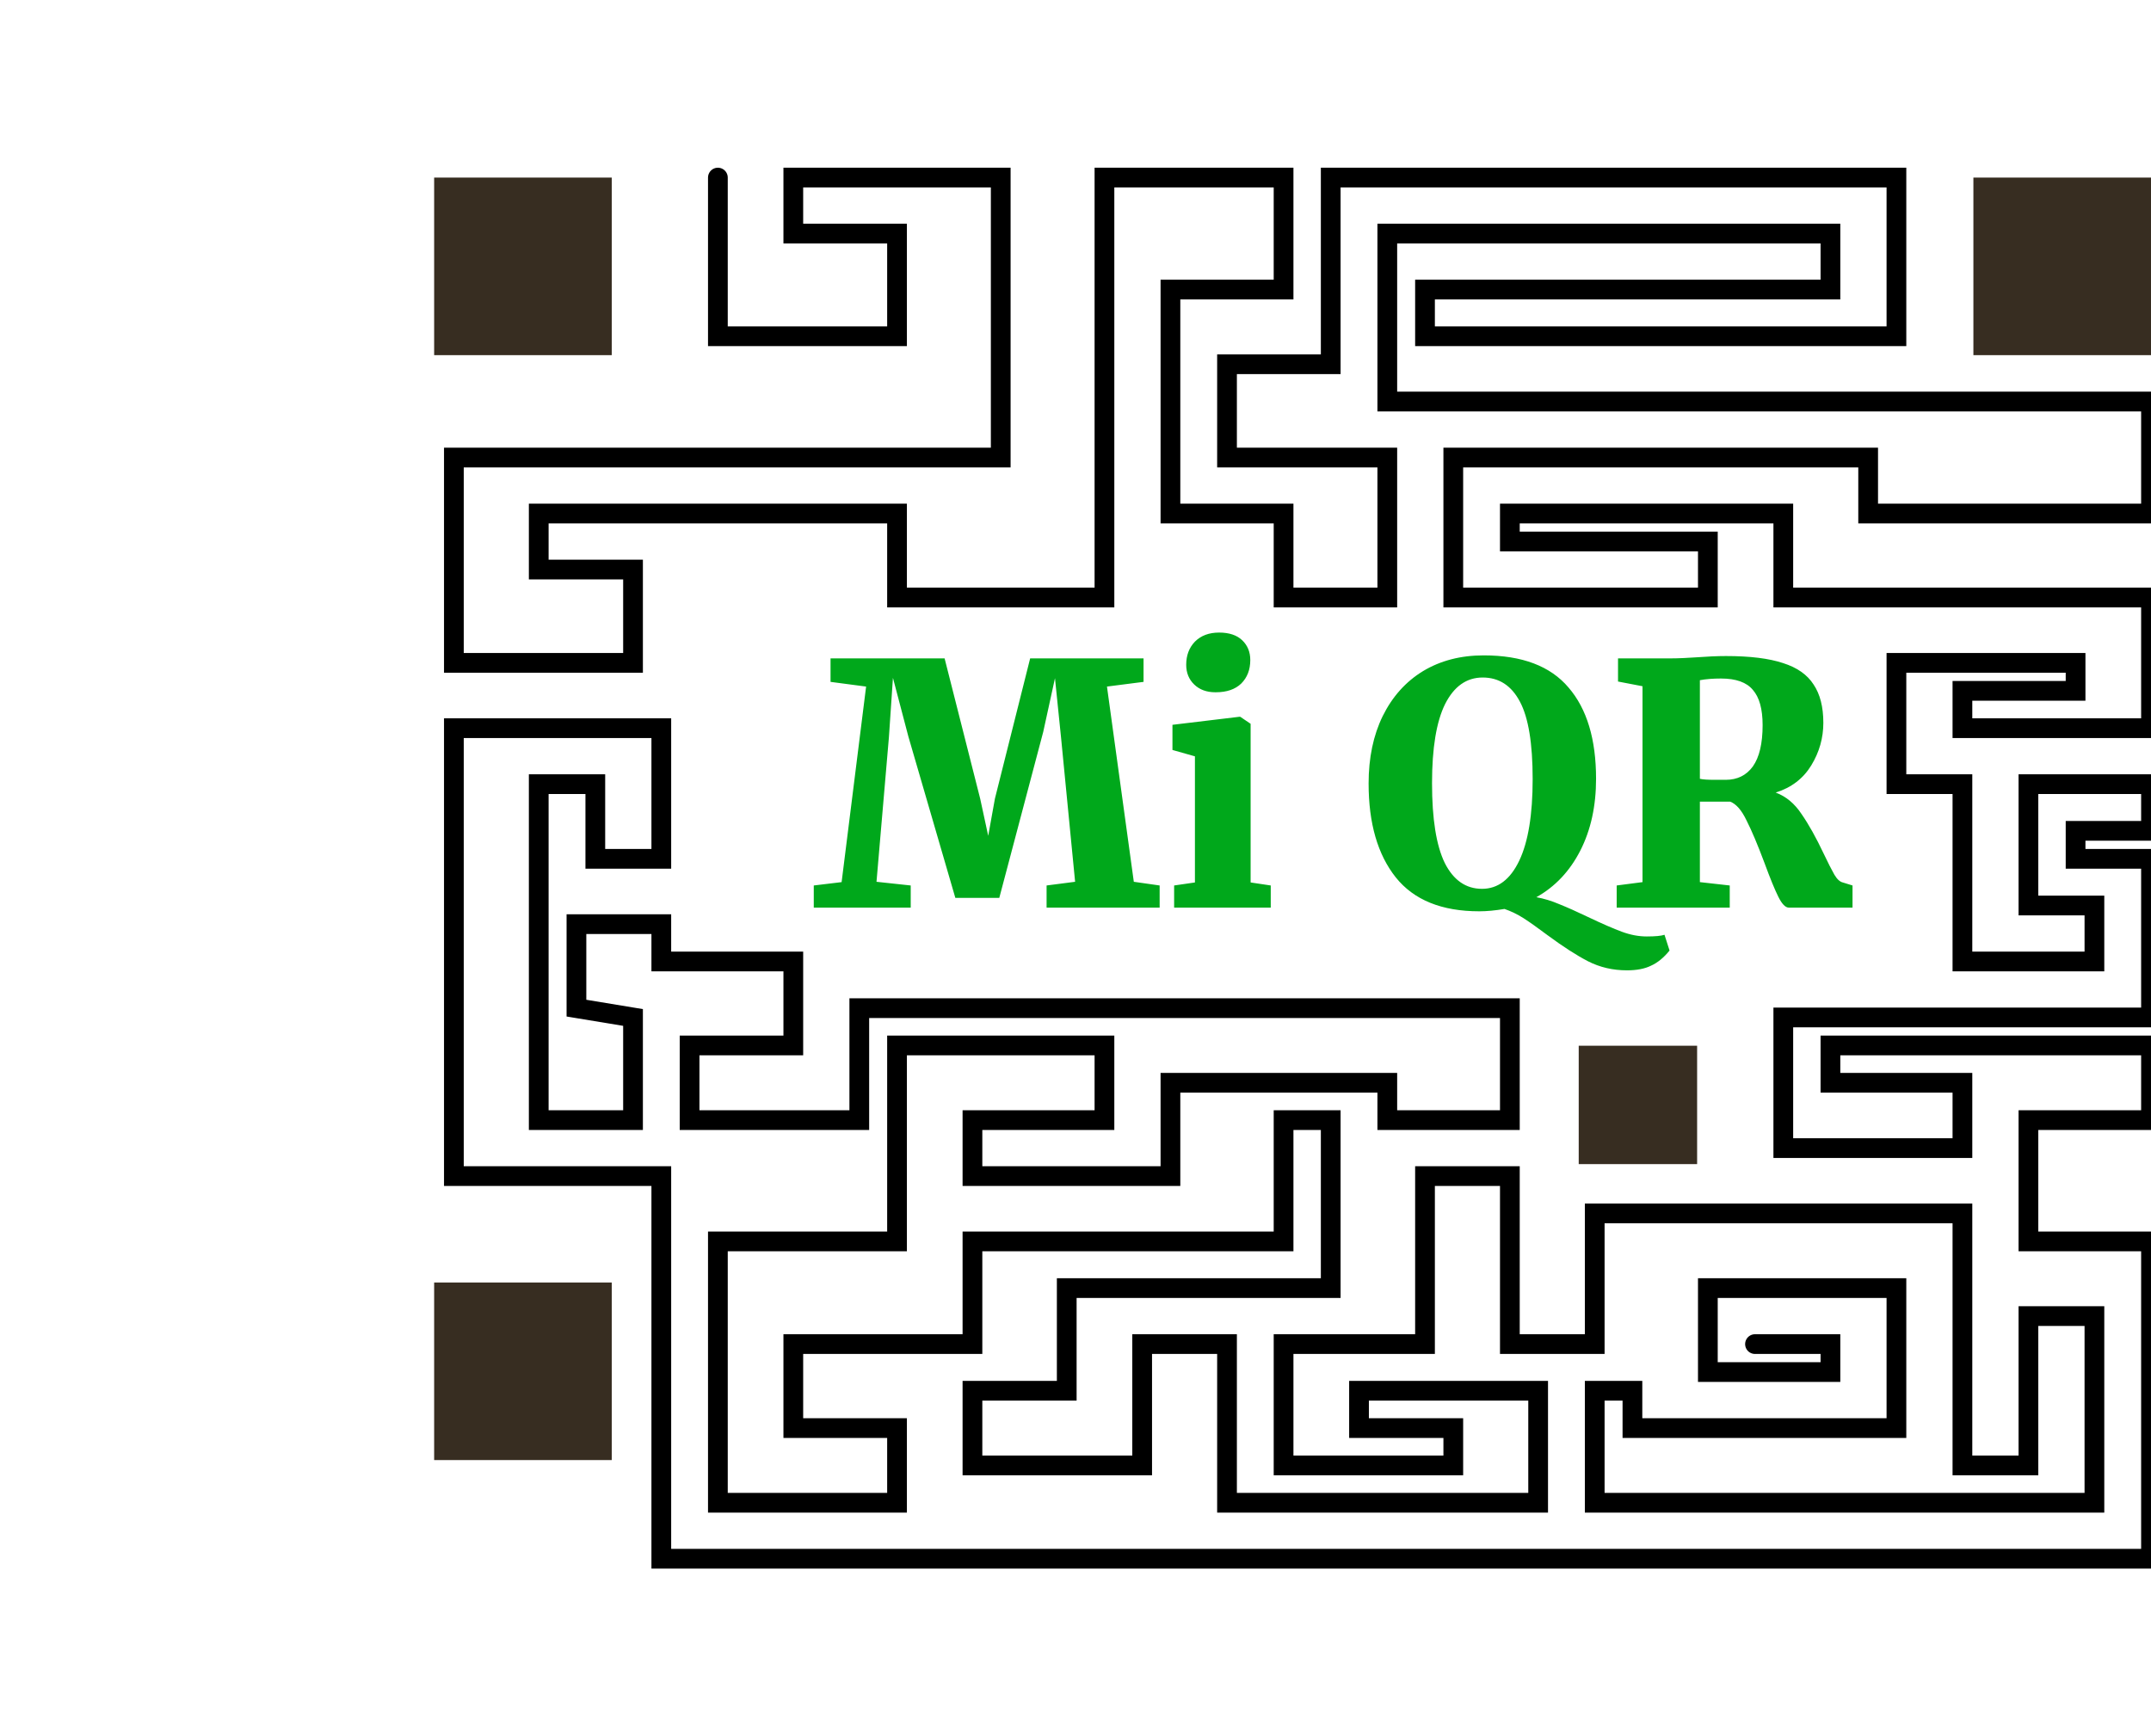 <svg width="109" height="88" viewBox="0 0 109 88" fill="none" xmlns="http://www.w3.org/2000/svg">
<g clip-path="url(#clip0_379_2948)">
<path d="M43.889 34.797L42.087 34.559V33.369H47.867L49.669 40.475L50.077 42.362L50.417 40.475L52.202 33.369H57.948V34.559L56.095 34.797L57.455 44.691L58.764 44.878V46H53.035V44.878L54.48 44.691L53.766 37.364L53.46 34.372L52.865 37.092L50.638 45.507H48.411L46.031 37.33L45.249 34.355L45.045 37.364L44.416 44.691L46.15 44.878V46H41.237V44.878L42.648 44.708L43.889 34.797ZM61.589 35.086C61.147 35.086 60.79 34.956 60.518 34.695C60.246 34.434 60.11 34.1 60.11 33.692C60.11 33.216 60.257 32.825 60.552 32.519C60.858 32.213 61.266 32.06 61.776 32.06C62.286 32.06 62.677 32.19 62.949 32.451C63.221 32.712 63.357 33.046 63.357 33.454C63.357 33.941 63.204 34.338 62.898 34.644C62.592 34.939 62.161 35.086 61.606 35.086H61.589ZM60.552 38.333L59.413 38.01V36.735L62.813 36.327H62.847L63.374 36.684V44.725L64.394 44.878V46H59.498V44.878L60.552 44.725V38.333ZM82.444 49.179C81.73 49.179 81.072 49.026 80.472 48.72C79.882 48.414 79.197 47.972 78.415 47.394C77.916 47.02 77.508 46.731 77.191 46.527C76.885 46.334 76.567 46.181 76.239 46.068C75.763 46.147 75.338 46.187 74.963 46.187C73.059 46.187 71.648 45.615 70.731 44.47C69.812 43.314 69.353 41.727 69.353 39.71C69.353 38.407 69.591 37.268 70.067 36.293C70.555 35.307 71.235 34.548 72.108 34.015C72.992 33.482 74.017 33.216 75.184 33.216C77.134 33.216 78.567 33.76 79.486 34.848C80.415 35.925 80.879 37.466 80.879 39.472C80.879 40.855 80.613 42.067 80.081 43.11C79.548 44.153 78.805 44.94 77.853 45.473C78.239 45.541 78.63 45.66 79.026 45.83C79.423 45.989 79.905 46.204 80.472 46.476C81.186 46.816 81.758 47.065 82.189 47.224C82.619 47.383 83.038 47.462 83.447 47.462C83.877 47.462 84.177 47.434 84.347 47.377L84.603 48.176C84.308 48.539 83.996 48.794 83.668 48.941C83.35 49.1 82.942 49.179 82.444 49.179ZM75.1 45.048C75.904 45.048 76.533 44.572 76.987 43.62C77.44 42.668 77.666 41.291 77.666 39.489C77.666 37.676 77.451 36.367 77.02 35.562C76.59 34.746 75.961 34.338 75.133 34.338C74.317 34.338 73.683 34.786 73.23 35.681C72.787 36.576 72.567 37.914 72.567 39.693C72.567 41.506 72.782 42.855 73.213 43.739C73.654 44.612 74.284 45.048 75.1 45.048ZM81.924 44.878L83.233 44.708V34.78L81.992 34.542V33.369H84.61C84.825 33.369 85.057 33.363 85.307 33.352C85.567 33.341 85.766 33.329 85.902 33.318C86.514 33.273 87.035 33.25 87.466 33.25C88.678 33.25 89.642 33.369 90.356 33.607C91.07 33.834 91.585 34.196 91.903 34.695C92.231 35.182 92.396 35.828 92.396 36.633C92.396 37.404 92.192 38.123 91.784 38.792C91.376 39.461 90.775 39.92 89.982 40.169C90.503 40.362 90.939 40.724 91.291 41.257C91.653 41.778 92.027 42.447 92.413 43.263C92.639 43.739 92.821 44.096 92.957 44.334C93.093 44.561 93.234 44.691 93.382 44.725L93.875 44.878V46H90.645C90.475 46 90.299 45.819 90.118 45.456C89.936 45.093 89.704 44.527 89.421 43.756C89.069 42.815 88.763 42.09 88.503 41.58C88.253 41.059 87.976 40.741 87.67 40.628H86.14V44.708L87.653 44.878V46H81.924V44.878ZM87.449 39.523C88.038 39.523 88.497 39.296 88.826 38.843C89.154 38.378 89.319 37.681 89.319 36.752C89.319 35.936 89.154 35.341 88.826 34.967C88.508 34.582 87.97 34.389 87.211 34.389C86.803 34.389 86.446 34.417 86.14 34.474V39.472C86.287 39.506 86.531 39.523 86.871 39.523C87.211 39.523 87.403 39.523 87.449 39.523Z" fill="#00A81B"/>
<rect x="22" y="9" width="9" height="9" fill="#372D21"/>
<rect x="22" y="65" width="9" height="9" fill="#372D21"/>
<rect x="100" y="9" width="9" height="9" fill="#372D21"/>
<rect x="80" y="53" width="6" height="6" fill="#372D21"/>
<path d="M36.378 9V17.041H45.456V11.838H40.2V9H50.711V17.041V23.189H23V33.595H32.078V28.865H27.3V26.027H45.456V30.284H55.967V9H65.044V14.676H59.311V26.027H65.044V30.284H70.3V23.189H62.178V18.459H67.433V9H96.1V17.041H72.211V14.676H92.756V11.838H70.3V20.351H109V26.027H94.667V23.189H80.811H73.644V30.284H86.544V27.446H76.511V26.027H90.367V30.284H109V36.905H99.444V35.014H105.178V33.595H96.1V39.743H99.444V48.73H106.133V45.892H102.789V39.743H109V42.108H105.178V43.527H109V51.568H90.367V58.189H99.444V54.878H92.756V52.986H109V56.77H102.789V62.919H109V79H33.511V65.284V59.608H23V36.905H33.511V43.527H30.167V39.743H27.3V56.77H32.078V51.568L29.211 51.095V46.838H33.511V48.73H40.2V52.986H34.944V56.77H36.378H43.544V51.095H76.511V56.77H70.3V54.878H59.311V59.608H49.278V56.77H55.967V52.986H45.456V62.919H36.378V72.378V76.162H45.456V72.378H40.2V68.122H49.278V62.919H60.267H65.044V56.77H67.433V65.284H54.056V70.487H49.278V74.27H57.878V68.122H62.178V76.162H77.944V70.487H68.867V72.378H73.644V74.27H65.044V68.122H72.211V59.608H76.511V68.122H80.811V61.5H99.444V74.27H102.789V66.703H106.133V76.162H80.811V70.487H82.722V72.378H96.1V65.284H86.544V69.54H92.756V68.122H88.933" stroke="black" stroke-linecap="round"/>
</g>
<defs>
<clipPath id="clip0_379_2948">
<rect width="109" height="88" fill="white"/>
</clipPath>
</defs>
</svg>
